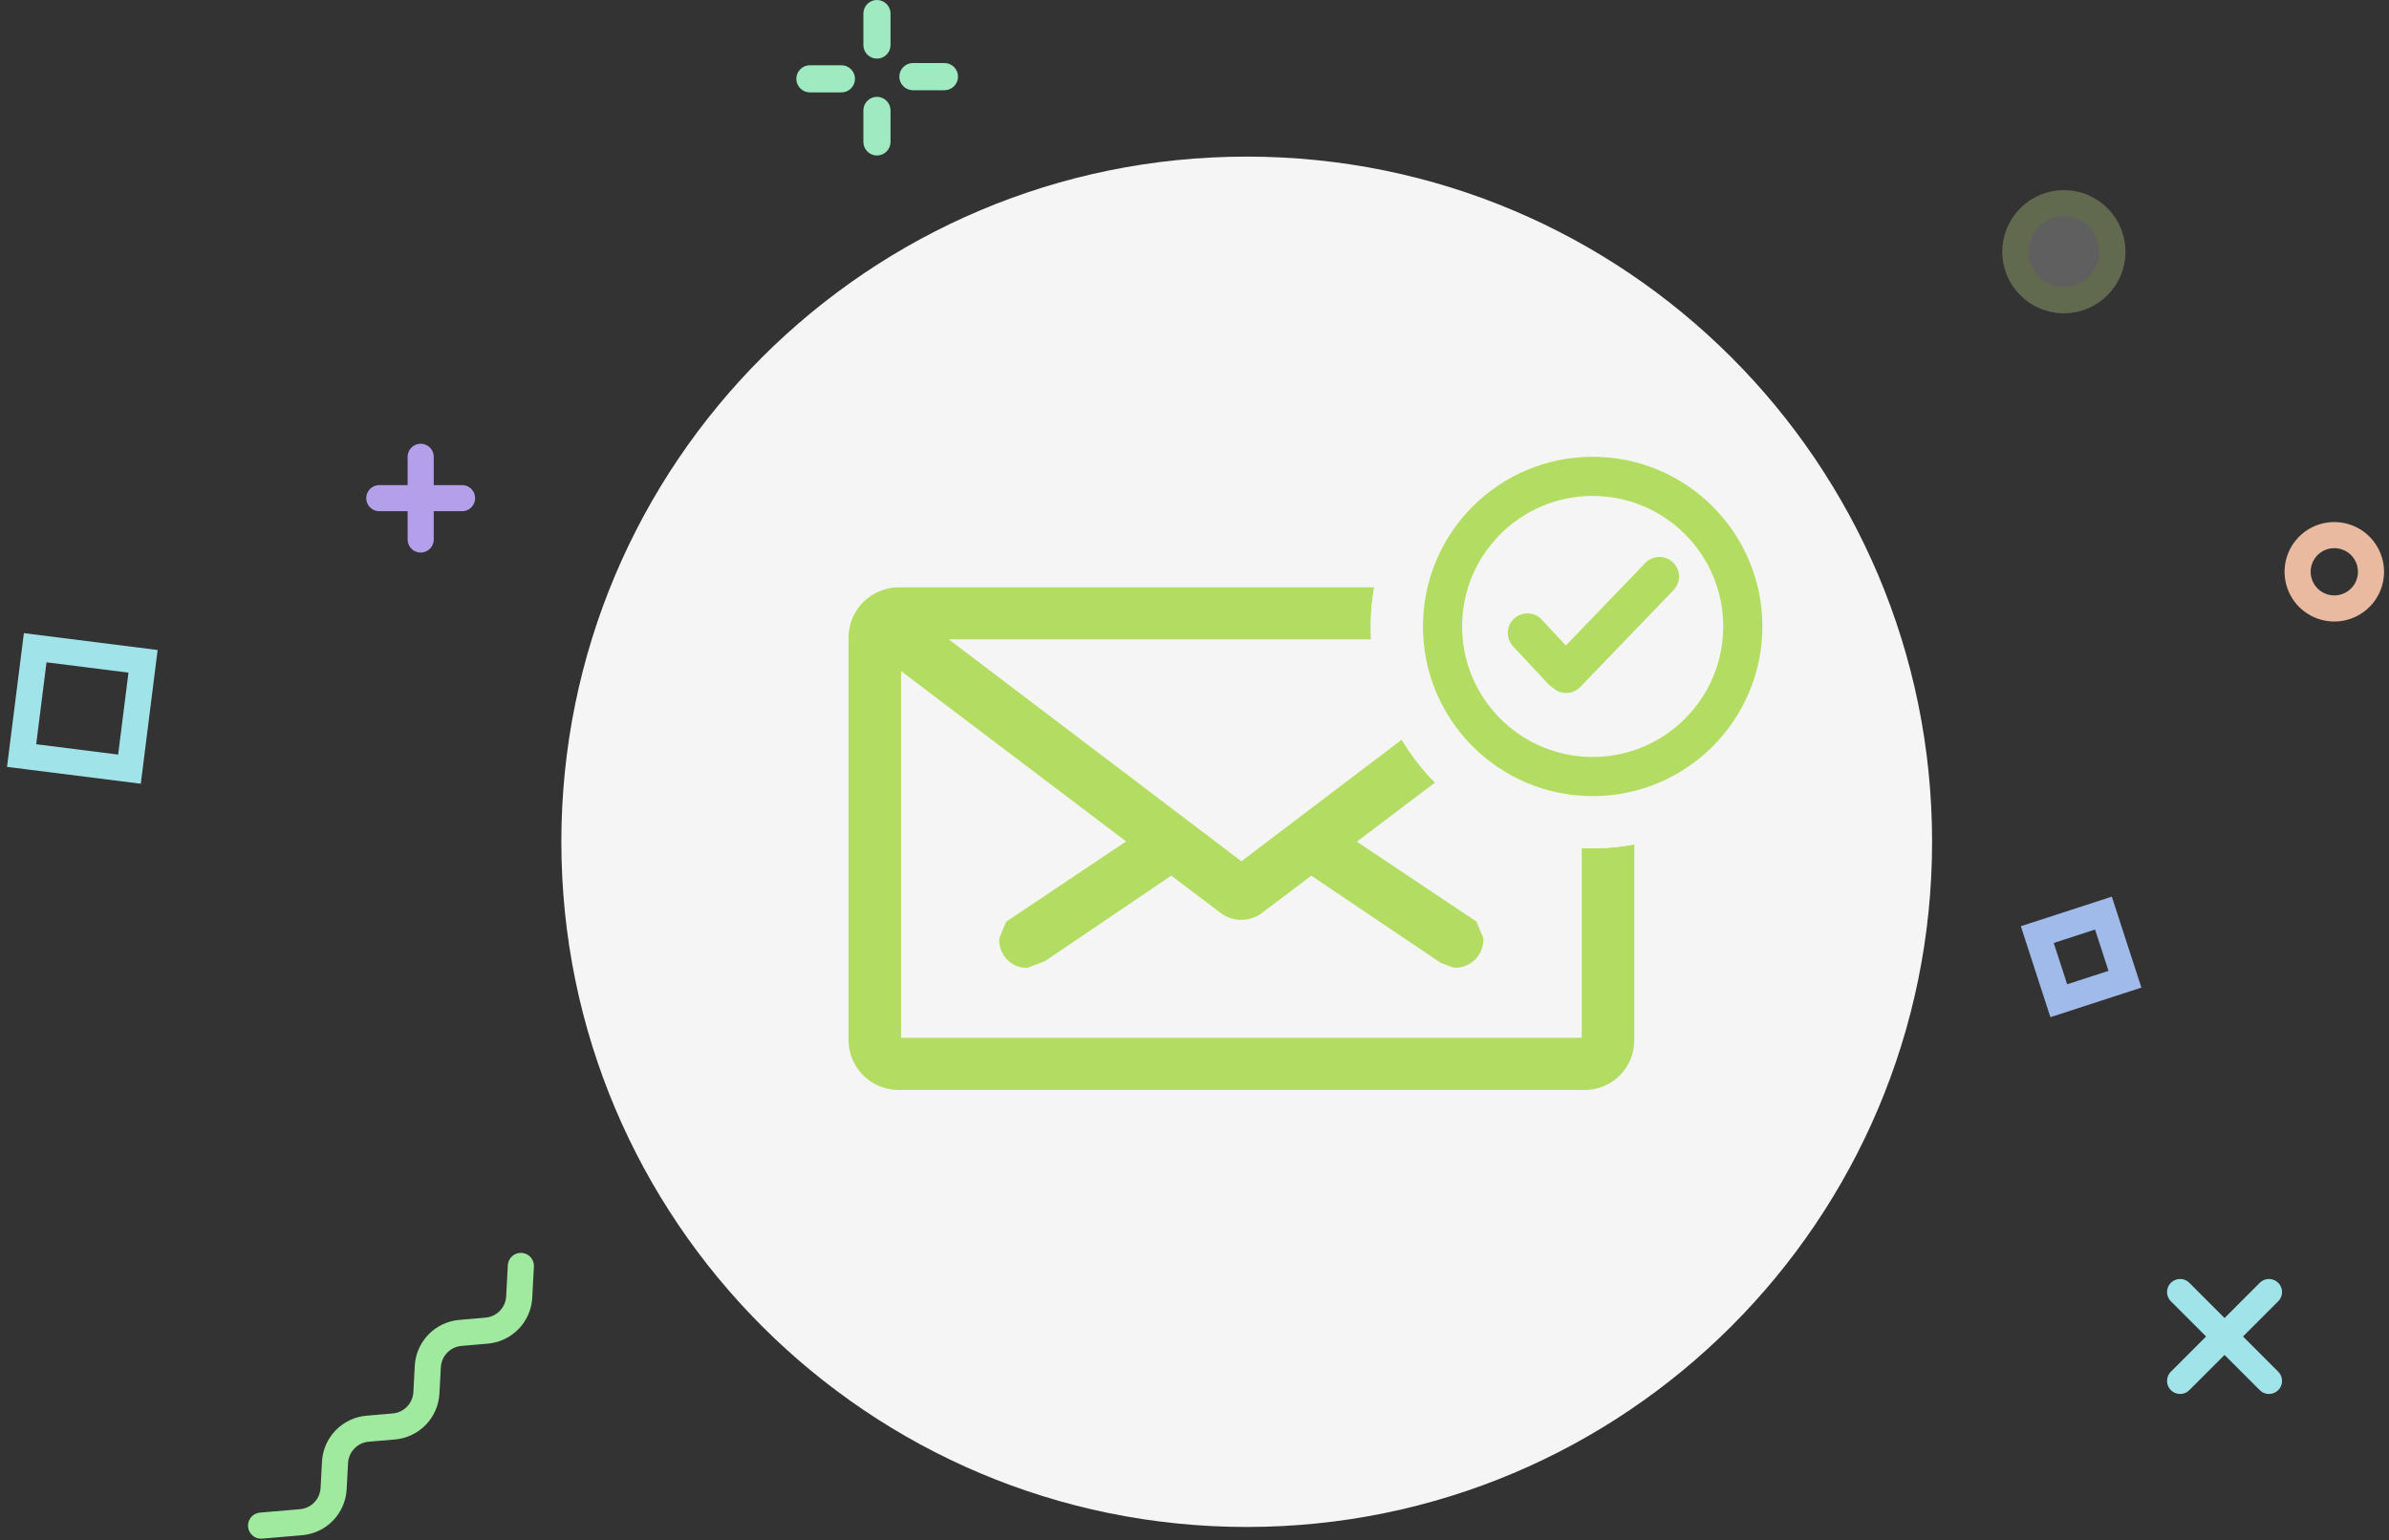 <svg width="183" height="118" viewBox="0 0 183 118" fill="none"
  xmlns="http://www.w3.org/2000/svg">
  <rect x="0" y="0" width="183" height="118" fill="#333333" stroke="none"/>
  <path d="M95.5 117C124.495 117 148 93.495 148 64.5C148 35.505 124.495 12 95.5 12C66.505 12 43 35.505 43 64.5C43 93.495 66.505 117 95.5 117Z" fill="#F5F5F5"/>
  <g opacity="0.6">
    <g opacity="0.6">
      <path opacity="0.6" d="M158.095 24C160.697 24 162.807 21.89 162.807 19.288C162.807 16.686 160.697 14.576 158.095 14.576C155.492 14.576 153.383 16.686 153.383 19.288C153.383 21.89 155.492 24 158.095 24Z" fill="white"/>
      <path opacity="0.6" d="M158.095 23C160.145 23 161.807 21.338 161.807 19.288C161.807 17.238 160.145 15.576 158.095 15.576C156.045 15.576 154.383 17.238 154.383 19.288C154.383 21.338 156.045 23 158.095 23Z" stroke="#B2DD62" stroke-width="2"/>
    </g>
  </g>
  <path d="M166.999 99L173.806 105.808" stroke="#A0E4EA" stroke-width="2" stroke-linecap="round" stroke-linejoin="round"/>
  <path d="M173.806 99L166.999 105.808" stroke="#A0E4EA" stroke-width="2" stroke-linecap="round" stroke-linejoin="round"/>
  <path d="M181.622 43.811C181.622 44.367 181.457 44.91 181.148 45.373C180.839 45.835 180.4 46.195 179.887 46.408C179.373 46.621 178.808 46.676 178.263 46.568C177.717 46.459 177.216 46.192 176.823 45.799C176.43 45.406 176.162 44.905 176.054 44.359C175.946 43.814 176.001 43.249 176.214 42.735C176.427 42.222 176.787 41.783 177.249 41.474C177.712 41.165 178.255 41 178.811 41C179.18 41 179.546 41.073 179.887 41.214C180.228 41.355 180.538 41.562 180.799 41.823C181.06 42.084 181.267 42.394 181.408 42.735C181.549 43.076 181.622 43.442 181.622 43.811V43.811Z" stroke="#EABAA0" stroke-width="2" stroke-linecap="round" stroke-linejoin="round"/>
  <path d="M32.225 35.001V41.338" stroke="#B4A0EA" stroke-width="2" stroke-linecap="round" stroke-linejoin="round"/>
  <path d="M35.393 38.169H29.056" stroke="#B4A0EA" stroke-width="2" stroke-linecap="round" stroke-linejoin="round"/>
  <path d="M20 116.897L23.061 116.635C23.718 116.579 24.332 116.287 24.791 115.814C25.249 115.34 25.521 114.716 25.556 114.058L25.663 112.048C25.698 111.389 25.97 110.764 26.43 110.291C26.89 109.817 27.505 109.525 28.163 109.47L30.163 109.299C30.821 109.244 31.436 108.953 31.896 108.479C32.355 108.005 32.628 107.381 32.663 106.722L32.77 104.708C32.805 104.05 33.077 103.427 33.535 102.953C33.993 102.479 34.607 102.188 35.264 102.131L37.278 101.957C37.934 101.9 38.548 101.608 39.007 101.135C39.465 100.662 39.737 100.039 39.772 99.381L39.899 96.999" stroke="#A0EAA0" stroke-width="2" stroke-miterlimit="10" stroke-linecap="round"/>
  <path d="M9.917 58.934L10.958 50.672L2.696 49.631L1.655 57.893L9.917 58.934Z" stroke="#A0E4EA" stroke-width="2" stroke-miterlimit="10"/>
  <path d="M157.705 76.678L162.773 75.031L161.126 69.963L156.058 71.61L157.705 76.678Z" stroke="#A0BAEA" stroke-width="2" stroke-miterlimit="10"/>
  <path d="M67.176 7.42C66.9 7.42 66.635 7.53 66.44 7.725C66.245 7.92 66.136 8.184 66.136 8.46V10.874C66.136 11.15 66.245 11.414 66.44 11.609C66.635 11.805 66.9 11.914 67.176 11.914C67.452 11.914 67.716 11.805 67.911 11.609C68.106 11.414 68.216 11.15 68.216 10.874V8.46C68.216 8.184 68.106 7.92 67.911 7.725C67.716 7.53 67.452 7.42 67.176 7.42Z" fill="#A0EAC2"/>
  <path d="M64.453 5H62.04C61.764 5 61.5 5.11 61.305 5.305C61.11 5.5 61 5.764 61 6.04C61 6.316 61.11 6.58 61.305 6.775C61.5 6.97 61.764 7.08 62.04 7.08H64.453C64.729 7.08 64.993 6.97 65.188 6.775C65.383 6.58 65.493 6.316 65.493 6.04C65.493 5.764 65.383 5.5 65.188 5.305C64.993 5.11 64.729 5 64.453 5Z" fill="#A0EAC2"/>
  <path d="M67.176 -0.001C67.039 -0.001 66.904 0.026 66.778 0.078C66.651 0.131 66.537 0.207 66.44 0.304C66.343 0.401 66.267 0.515 66.215 0.642C66.162 0.768 66.136 0.903 66.136 1.04V3.452C66.136 3.728 66.245 3.992 66.44 4.187C66.635 4.382 66.9 4.492 67.176 4.492C67.452 4.492 67.716 4.382 67.911 4.187C68.106 3.992 68.216 3.728 68.216 3.452V1.04C68.216 0.764 68.106 0.499 67.911 0.304C67.716 0.109 67.452 -0.001 67.176 -0.001Z" fill="#A0EAC2"/>
  <path d="M72.312 4.832H69.899C69.629 4.84 69.372 4.954 69.184 5.148C68.995 5.342 68.89 5.602 68.89 5.873C68.89 6.143 68.995 6.403 69.184 6.597C69.372 6.791 69.629 6.905 69.899 6.913H72.312C72.451 6.917 72.59 6.894 72.72 6.843C72.85 6.793 72.969 6.717 73.069 6.62C73.169 6.523 73.248 6.407 73.303 6.278C73.357 6.15 73.385 6.012 73.385 5.873C73.385 5.733 73.357 5.595 73.303 5.467C73.248 5.338 73.169 5.222 73.069 5.125C72.969 5.028 72.85 4.952 72.72 4.902C72.59 4.851 72.451 4.828 72.312 4.832Z" fill="#A0EAC2"/>
  <path d="M121.324 45.001H68.874C67.858 44.996 66.881 45.393 66.156 46.105C65.43 46.816 65.015 47.785 65 48.801V79.74C65.015 80.735 65.415 81.684 66.117 82.389C66.818 83.094 67.767 83.499 68.761 83.518H121.313C121.818 83.528 122.32 83.437 122.79 83.25C123.26 83.064 123.687 82.785 124.048 82.432C124.409 82.078 124.695 81.656 124.891 81.19C125.086 80.724 125.187 80.223 125.187 79.718V48.78C125.184 48.278 125.081 47.781 124.884 47.318C124.688 46.856 124.402 46.437 124.043 46.086C123.684 45.734 123.259 45.458 122.792 45.271C122.325 45.085 121.826 44.993 121.324 45.001ZM117.505 48.992L95.094 65.992L72.679 48.992H117.505ZM69.023 79.52V51.42L86.262 64.472L77.077 70.62L76.544 71.889V72.089C76.557 72.647 76.788 73.177 77.186 73.567C77.383 73.761 77.618 73.914 77.876 74.015C78.134 74.117 78.409 74.165 78.686 74.158L80.021 73.658L89.721 67.095L93.321 69.81C93.799 70.235 94.414 70.473 95.053 70.481C95.693 70.488 96.314 70.264 96.801 69.85L100.449 67.095L110.32 73.749L111.17 74.09L111.484 74.152C112.038 74.148 112.57 73.931 112.968 73.546C113.367 73.161 113.602 72.637 113.625 72.083L113.632 71.883L113.092 70.61L103.936 64.491L121.163 51.45V79.52H69.023Z" fill="#B2DD62"/>
  <path d="M122 65C131.389 65 139 57.389 139 48C139 38.611 131.389 31 122 31C112.611 31 105 38.611 105 48C105 57.389 112.611 65 122 65Z" fill="#F5F5F5"/>
  <path d="M122 63.5C130.56 63.5 137.5 56.56 137.5 48C137.5 39.44 130.56 32.5 122 32.5C113.44 32.5 106.5 39.44 106.5 48C106.5 56.56 113.44 63.5 122 63.5Z" stroke="#F5F5F5" stroke-width="3"/>
  <path d="M122 61C129.18 61 135 55.18 135 48C135 40.82 129.18 35 122 35C114.82 35 109 40.82 109 48C109 55.18 114.82 61 122 61Z" fill="#F5F5F5"/>
  <path d="M122 59.5C128.351 59.5 133.5 54.351 133.5 48C133.5 41.649 128.351 36.5 122 36.5C115.649 36.5 110.5 41.649 110.5 48C110.5 54.351 115.649 59.5 122 59.5Z" stroke="#B2DD62" stroke-width="3"/>
  <path d="M117 48.499L119.684 51.375" stroke="#B2DD62" stroke-width="3" stroke-linecap="round"/>
  <path d="M127.115 44.175L119.968 51.599" stroke="#B2DD62" stroke-width="3" stroke-linecap="round"/>
</svg>